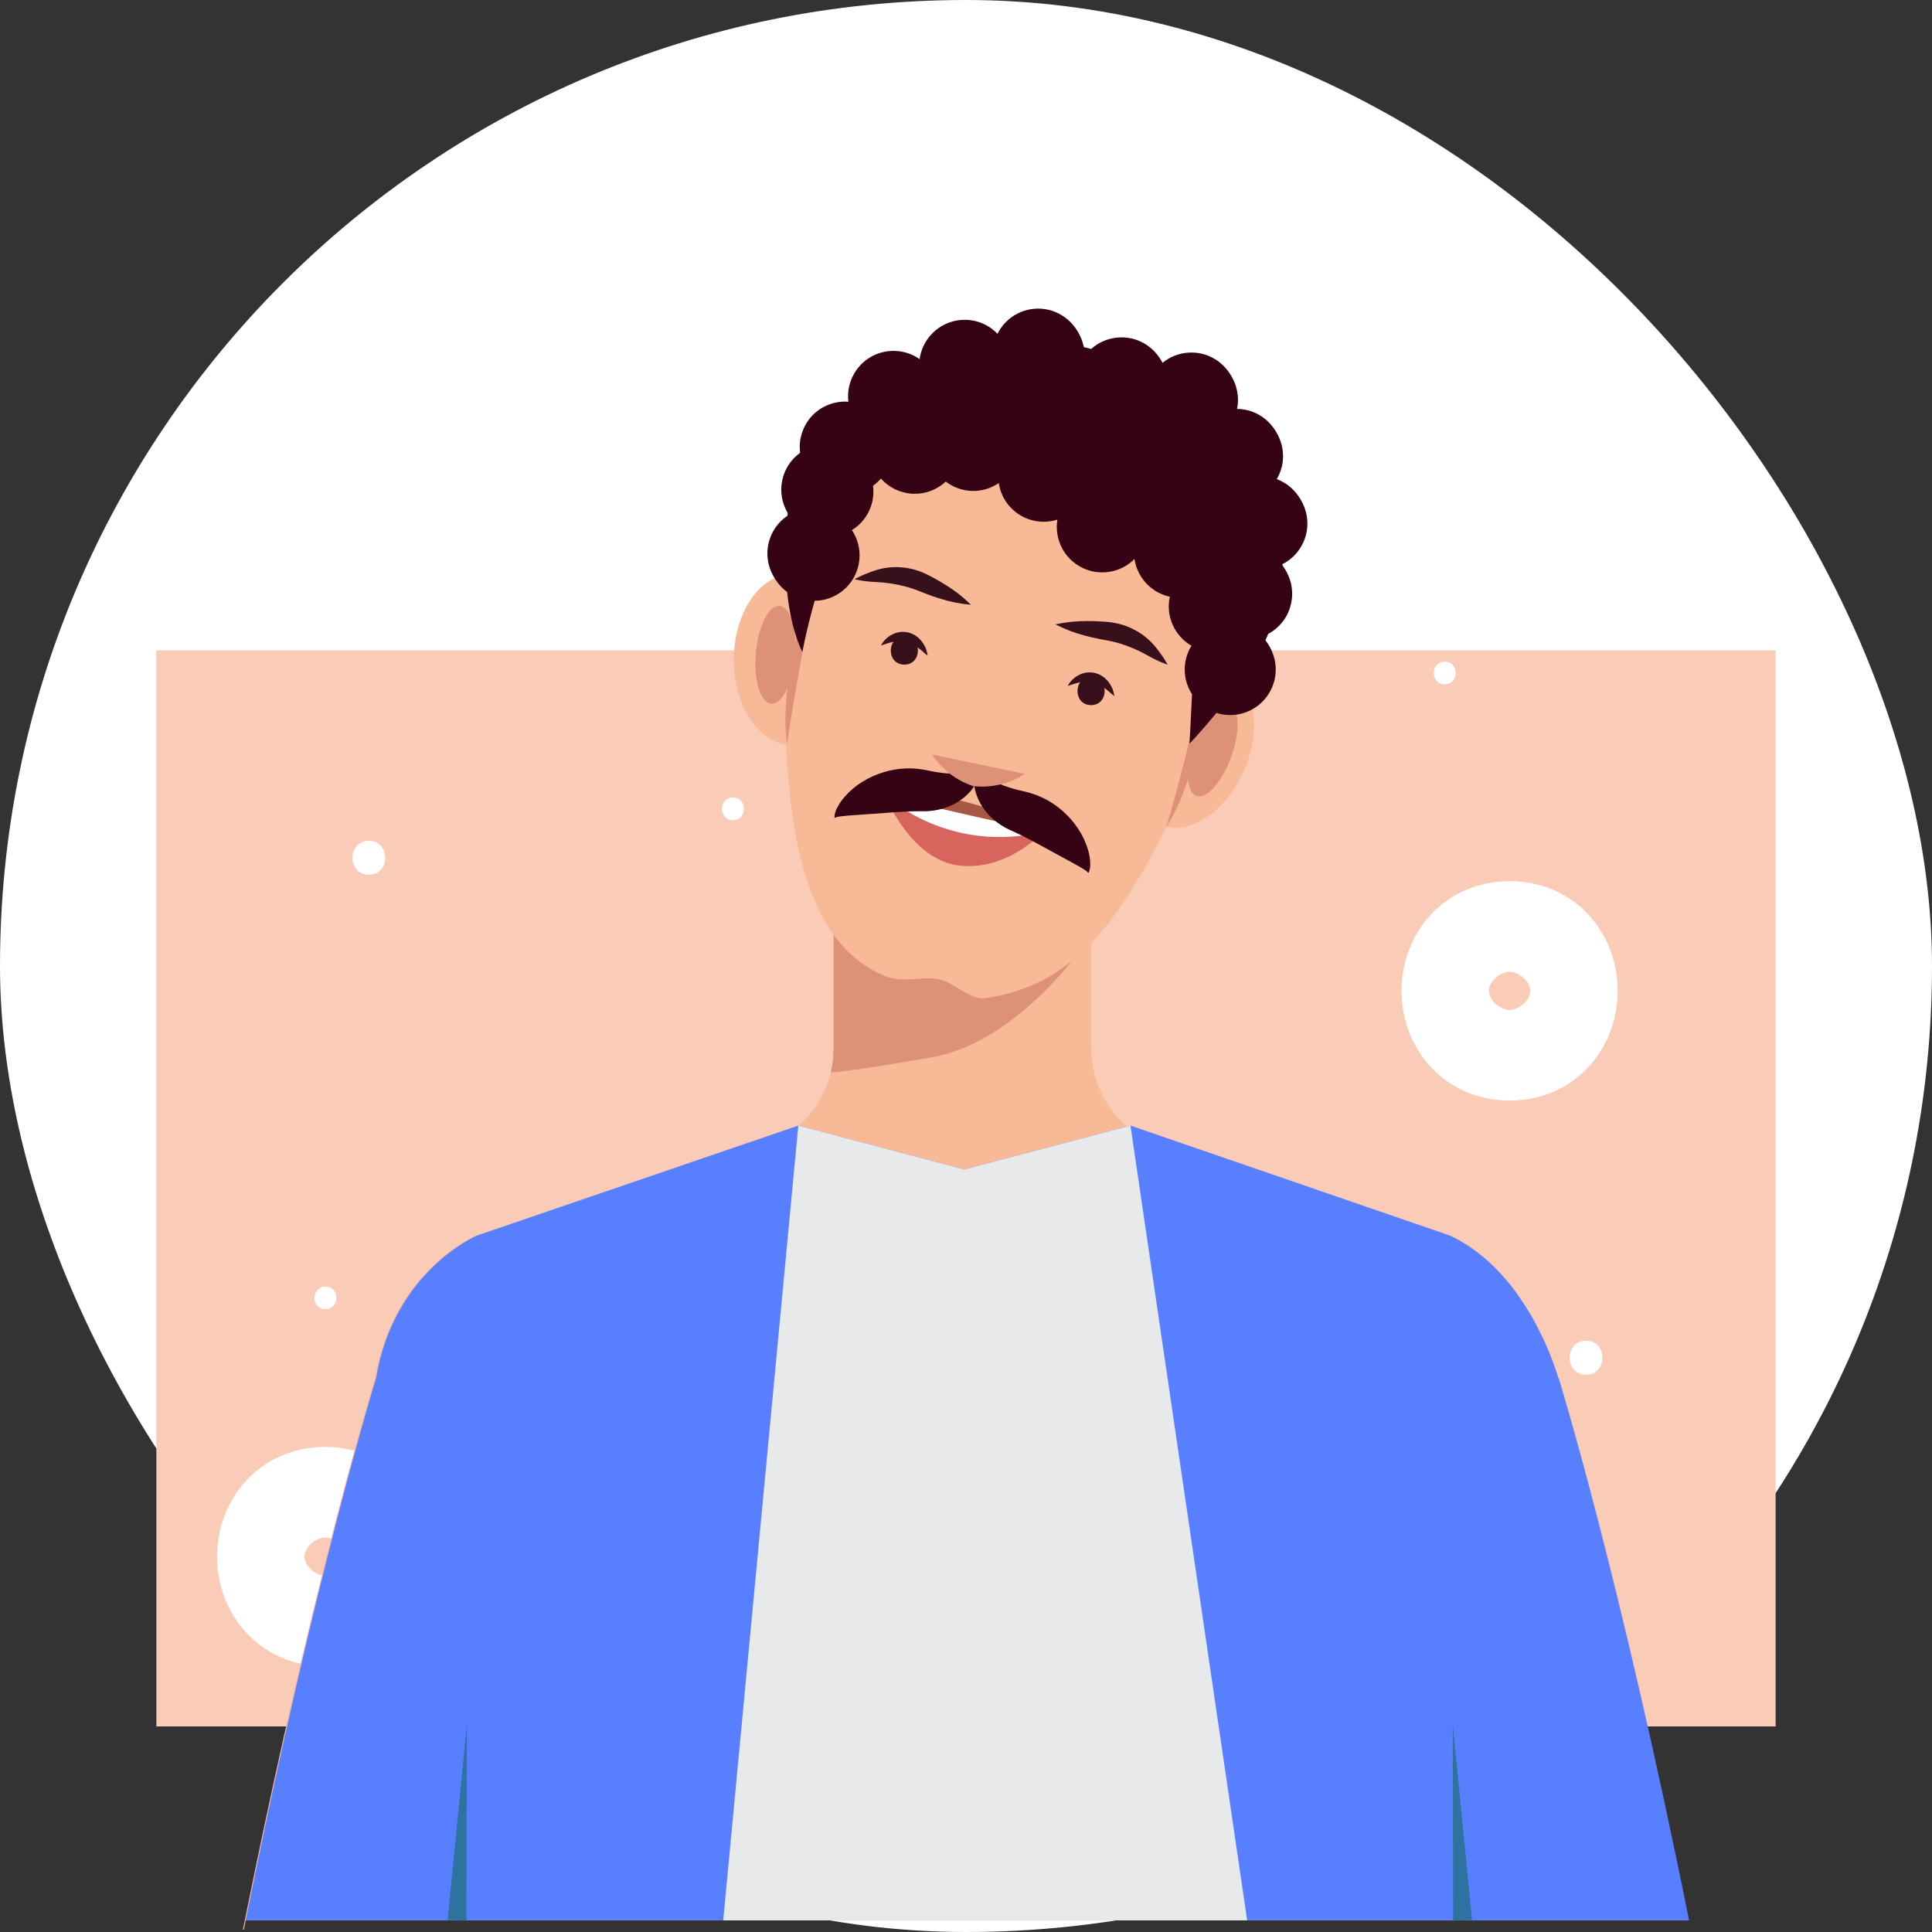 <svg width="30" height="30" viewBox="0 0 30 30" fill="none" xmlns="http://www.w3.org/2000/svg">
<rect x="0" y="0" width="30" height="30" fill="#333333" stroke="none"/>
<rect width="30" height="30" rx="15" fill="white"/>
<path d="M27.572 10.098H2.428V26.808H27.572V10.098Z" fill="#FACBB6"/>
<path d="M23.441 16.089C24.346 16.089 24.347 14.683 23.441 14.683C22.536 14.683 22.535 16.089 23.441 16.089Z" stroke="white" stroke-width="2" stroke-miterlimit="10"/>
<path d="M5.049 24.874C5.954 24.874 5.955 23.468 5.049 23.468C4.144 23.468 4.142 24.874 5.049 24.874Z" stroke="white" stroke-width="2" stroke-miterlimit="10"/>
<path d="M5.728 13.583C6.067 13.583 6.067 13.056 5.728 13.056C5.388 13.056 5.388 13.583 5.728 13.583Z" fill="white"/>
<path d="M11.381 12.736C11.607 12.736 11.607 12.384 11.381 12.384C11.155 12.384 11.154 12.736 11.381 12.736Z" fill="white"/>
<path d="M22.434 10.626C22.66 10.626 22.66 10.275 22.434 10.275C22.207 10.275 22.207 10.626 22.434 10.626Z" fill="white"/>
<path d="M5.053 20.329C5.279 20.329 5.279 19.978 5.053 19.978C4.826 19.978 4.826 20.329 5.053 20.329Z" fill="white"/>
<path d="M24.628 21.346C24.967 21.346 24.967 20.818 24.628 20.818C24.288 20.818 24.288 21.346 24.628 21.346Z" fill="white"/>
<path d="M26.212 29.819H3.816C3.807 29.866 3.797 29.913 3.788 29.959L3.787 29.963L3.772 29.962C3.781 29.914 3.791 29.866 3.801 29.819C4.198 27.843 4.577 26.181 4.898 24.869C5.021 24.364 5.135 23.911 5.24 23.511C5.598 22.134 5.824 21.403 5.824 21.403C6.103 19.728 7.394 19.187 7.394 19.187L7.475 19.162L11.821 17.809C12.033 17.743 12.228 17.634 12.395 17.488C12.398 17.485 12.401 17.483 12.404 17.48C12.651 17.262 12.825 16.972 12.902 16.651V16.649C12.906 16.629 12.911 16.609 12.914 16.589C12.918 16.573 12.921 16.557 12.923 16.54C12.927 16.516 12.931 16.493 12.934 16.468C12.935 16.449 12.937 16.431 12.939 16.413C12.941 16.387 12.943 16.362 12.943 16.337C12.944 16.319 12.944 16.301 12.944 16.282V14.143H16.944V16.282C16.945 16.512 16.994 16.739 17.09 16.948C17.185 17.157 17.325 17.343 17.499 17.493C17.52 17.511 17.541 17.529 17.564 17.546C17.715 17.663 17.886 17.752 18.068 17.809L22.495 19.187C23.739 19.763 24.183 21.403 24.183 21.403H24.189C24.189 21.403 25.133 24.454 26.212 29.819Z" fill="#F8B997"/>
<path d="M14.462 16.419C15.889 16.17 16.945 14.517 16.945 14.517C16.945 14.517 15.53 14.401 14.645 14.143H12.944V16.282C12.944 16.406 12.93 16.529 12.901 16.649L12.901 16.651C12.901 16.651 13.035 16.667 14.462 16.419Z" fill="#DD9176"/>
<path d="M19.014 10.377C18.932 10.341 18.843 10.324 18.753 10.327C18.904 8.168 17.987 6.325 16.48 5.998C14.969 5.67 13.366 6.975 12.611 9.012C12.517 8.955 12.409 8.923 12.299 8.92C11.813 8.912 11.408 9.491 11.395 10.213C11.383 10.911 11.741 11.486 12.203 11.533C12.29 13.27 12.613 14.661 13.709 15.12C14.004 15.244 14.316 15.123 14.56 15.175C14.802 15.228 15.049 15.499 15.267 15.47C16.588 15.295 17.319 14.358 18.091 12.814C18.52 12.902 19.038 12.534 19.301 11.929C19.589 11.266 19.461 10.571 19.014 10.377Z" fill="#F8B997"/>
<path d="M14.025 10.29C14.305 10.29 14.306 9.854 14.025 9.854C13.744 9.854 13.743 10.29 14.025 10.29Z" fill="#38101B"/>
<path d="M16.924 10.919C17.205 10.919 17.205 10.483 16.924 10.483C16.643 10.483 16.643 10.919 16.924 10.919Z" fill="#38101B"/>
<path d="M15.059 9.361C14.896 9.348 14.735 9.316 14.579 9.266C14.502 9.243 14.427 9.216 14.353 9.188L14.245 9.145C14.212 9.132 14.179 9.12 14.146 9.109C14.01 9.064 13.87 9.034 13.728 9.02C13.691 9.015 13.655 9.013 13.617 9.01C13.578 9.009 13.537 9.006 13.496 9.003C13.414 8.996 13.332 8.983 13.251 8.965C13.324 8.925 13.399 8.89 13.477 8.861C13.515 8.847 13.553 8.833 13.592 8.821C13.633 8.808 13.675 8.798 13.718 8.791C13.892 8.763 14.07 8.777 14.237 8.833C14.279 8.848 14.32 8.863 14.36 8.882C14.4 8.902 14.432 8.918 14.468 8.938C14.538 8.976 14.607 9.016 14.674 9.059C14.813 9.145 14.943 9.246 15.059 9.361Z" fill="#38101B"/>
<path d="M16.371 9.665C16.531 9.63 16.694 9.613 16.858 9.614C16.938 9.613 17.017 9.616 17.097 9.621C17.138 9.624 17.173 9.627 17.218 9.632C17.262 9.637 17.305 9.646 17.348 9.655C17.519 9.697 17.678 9.779 17.81 9.896C17.842 9.925 17.873 9.956 17.901 9.988C17.928 10.02 17.952 10.051 17.977 10.084C18.028 10.149 18.073 10.219 18.113 10.291C18.035 10.264 17.959 10.231 17.885 10.193C17.849 10.174 17.813 10.155 17.779 10.135C17.746 10.117 17.713 10.1 17.68 10.084C17.552 10.021 17.418 9.972 17.279 9.938C17.245 9.929 17.21 9.921 17.175 9.915L17.061 9.894C16.983 9.879 16.906 9.861 16.828 9.84C16.67 9.799 16.517 9.741 16.371 9.665V9.665Z" fill="#38101B"/>
<path d="M19.103 11.714C19.244 11.317 19.229 10.95 19.069 10.894C18.91 10.837 18.667 11.113 18.527 11.509C18.386 11.906 18.401 12.273 18.56 12.329C18.72 12.386 18.962 12.11 19.103 11.714Z" fill="#DD9176"/>
<path d="M12.327 10.164C12.364 9.745 12.257 9.394 12.089 9.379C11.92 9.365 11.755 9.693 11.718 10.112C11.682 10.531 11.789 10.882 11.957 10.897C12.125 10.911 12.291 10.584 12.327 10.164Z" fill="#DD9176"/>
<path d="M12.611 9.012C12.587 9.226 12.555 9.437 12.52 9.647L12.412 10.275C12.391 10.379 12.374 10.484 12.356 10.588L12.301 10.901C12.266 11.111 12.232 11.319 12.203 11.533C12.175 11.319 12.17 11.103 12.188 10.888C12.203 10.674 12.23 10.461 12.268 10.25C12.307 10.039 12.353 9.829 12.409 9.623C12.464 9.415 12.531 9.211 12.611 9.012V9.012Z" fill="#DD9176"/>
<path d="M18.767 10.348C18.757 10.562 18.734 10.776 18.697 10.987C18.663 11.199 18.618 11.408 18.566 11.616C18.513 11.824 18.449 12.029 18.374 12.23C18.302 12.433 18.207 12.628 18.093 12.811C18.156 12.605 18.211 12.4 18.266 12.196L18.346 11.888C18.373 11.785 18.401 11.683 18.425 11.58L18.587 10.963C18.642 10.758 18.7 10.552 18.767 10.348Z" fill="#DD9176"/>
<path d="M16.561 10.623C16.599 10.55 16.658 10.492 16.73 10.454C16.808 10.413 16.898 10.401 16.984 10.42C17.069 10.442 17.143 10.491 17.196 10.561C17.22 10.594 17.24 10.629 17.257 10.665C17.27 10.703 17.28 10.741 17.286 10.78C17.256 10.758 17.226 10.733 17.199 10.707C17.169 10.685 17.143 10.661 17.116 10.642C17.066 10.605 17.01 10.578 16.951 10.562C16.891 10.549 16.829 10.548 16.769 10.562C16.698 10.577 16.629 10.597 16.561 10.623V10.623Z" fill="#38101B"/>
<path d="M13.662 9.994C13.7 9.921 13.758 9.863 13.831 9.826C13.909 9.784 13.999 9.772 14.085 9.791C14.169 9.813 14.244 9.862 14.297 9.932C14.321 9.965 14.341 10 14.358 10.036C14.371 10.074 14.381 10.112 14.387 10.151C14.356 10.129 14.327 10.104 14.3 10.078C14.27 10.056 14.244 10.032 14.217 10.013C14.167 9.976 14.111 9.949 14.052 9.933C13.992 9.92 13.93 9.919 13.87 9.933C13.799 9.948 13.73 9.968 13.662 9.994Z" fill="#38101B"/>
<path d="M20.03 9.342C20.052 9.24 20.052 9.135 20.029 9.033C20.005 8.932 19.96 8.837 19.895 8.755C19.896 8.747 19.896 8.739 19.896 8.731C20.021 8.667 20.124 8.569 20.192 8.447C20.261 8.325 20.292 8.186 20.281 8.046C20.27 7.907 20.218 7.774 20.132 7.664C20.046 7.554 19.929 7.473 19.796 7.429C19.864 7.321 19.902 7.197 19.905 7.07C19.908 6.943 19.876 6.817 19.813 6.706C19.751 6.595 19.659 6.503 19.548 6.44C19.437 6.378 19.311 6.346 19.184 6.349C19.186 6.342 19.188 6.336 19.189 6.33C19.221 6.186 19.206 6.037 19.148 5.902C19.091 5.767 18.992 5.653 18.867 5.577C18.741 5.5 18.595 5.465 18.449 5.476C18.302 5.486 18.163 5.542 18.049 5.636C18.002 5.538 17.932 5.452 17.846 5.385C17.759 5.319 17.659 5.273 17.552 5.252C17.445 5.231 17.334 5.235 17.229 5.264C17.123 5.292 17.026 5.345 16.945 5.418C16.902 5.407 16.859 5.397 16.817 5.387C16.793 5.24 16.724 5.103 16.618 4.998C16.512 4.892 16.375 4.823 16.227 4.8C16.08 4.778 15.928 4.802 15.796 4.871C15.663 4.94 15.555 5.049 15.489 5.183C15.4 5.09 15.288 5.024 15.164 4.99C15.04 4.957 14.91 4.958 14.787 4.993C14.664 5.028 14.552 5.095 14.465 5.189C14.377 5.282 14.316 5.397 14.289 5.523C14.285 5.541 14.283 5.559 14.28 5.577C14.169 5.498 14.037 5.454 13.9 5.449C13.764 5.444 13.629 5.478 13.512 5.548C13.395 5.618 13.301 5.72 13.241 5.843C13.181 5.965 13.157 6.102 13.174 6.238C13.069 6.23 12.965 6.246 12.867 6.284C12.77 6.321 12.682 6.38 12.61 6.456C12.539 6.532 12.485 6.623 12.453 6.723C12.42 6.822 12.411 6.927 12.424 7.031C12.281 7.134 12.181 7.288 12.146 7.461C12.11 7.634 12.141 7.814 12.232 7.965C12.231 7.98 12.228 7.995 12.226 8.01C12.133 8.073 12.056 8.158 12.002 8.257C11.948 8.357 11.918 8.468 11.916 8.581C11.914 8.694 11.939 8.806 11.99 8.907C12.04 9.008 12.114 9.096 12.205 9.163C12.268 9.783 12.441 10.092 12.441 10.092C12.441 10.092 12.503 9.756 12.632 9.3C12.759 9.298 12.883 9.262 12.992 9.196C13.1 9.13 13.188 9.035 13.248 8.923C13.307 8.811 13.335 8.684 13.328 8.557C13.322 8.431 13.281 8.308 13.21 8.202C13.325 8.131 13.418 8.028 13.476 7.906C13.534 7.784 13.556 7.648 13.538 7.513C13.583 7.481 13.624 7.443 13.661 7.401C13.723 7.472 13.799 7.529 13.884 7.569C13.968 7.61 14.06 7.633 14.154 7.637C14.248 7.641 14.342 7.627 14.43 7.595C14.518 7.562 14.599 7.513 14.668 7.449C14.785 7.539 14.928 7.589 15.075 7.594C15.223 7.598 15.369 7.555 15.491 7.472C15.506 7.573 15.543 7.669 15.599 7.754C15.655 7.839 15.729 7.911 15.815 7.965C15.902 8.019 15.999 8.054 16.1 8.066C16.201 8.079 16.304 8.07 16.401 8.039C16.377 8.186 16.4 8.338 16.468 8.471C16.535 8.605 16.643 8.713 16.777 8.781C16.91 8.849 17.061 8.873 17.209 8.85C17.356 8.826 17.493 8.756 17.598 8.65C17.619 8.792 17.683 8.924 17.781 9.029C17.879 9.133 18.006 9.206 18.146 9.236C18.115 9.382 18.13 9.535 18.191 9.672C18.251 9.809 18.354 9.923 18.483 9.998C18.413 10.111 18.377 10.242 18.378 10.375C18.38 10.509 18.419 10.639 18.492 10.751C18.473 11.178 18.452 11.518 18.452 11.518C18.452 11.518 18.639 11.323 18.872 11.04C18.892 11.046 18.913 11.052 18.935 11.057C19.079 11.088 19.228 11.074 19.363 11.016C19.498 10.958 19.612 10.86 19.688 10.734C19.765 10.609 19.8 10.463 19.79 10.316C19.779 10.169 19.723 10.03 19.629 9.917C19.646 9.882 19.661 9.847 19.675 9.813C19.765 9.765 19.843 9.698 19.904 9.616C19.966 9.535 20.009 9.441 20.03 9.342Z" fill="#350313"/>
<path d="M13.725 12.323C13.725 12.323 15.815 12.631 16.182 12.884C16.182 12.884 15.128 13.3 14.923 13.213C14.718 13.126 13.725 12.323 13.725 12.323Z" fill="#FDFFFF"/>
<path d="M13.725 12.323C13.725 12.323 14.118 13.322 14.876 13.411C15.634 13.5 16.182 12.884 16.182 12.884C15.757 12.991 15.313 12.995 14.886 12.898C14.459 12.8 14.061 12.603 13.725 12.323V12.323Z" fill="#D7645D"/>
<path d="M13.725 12.323C13.725 12.323 14.63 12.107 16.182 12.884C16.182 12.884 15.09 12.654 13.725 12.323Z" fill="#A75844"/>
<path d="M15.199 11.928C15.194 11.991 15.177 12.052 15.149 12.108C15.121 12.165 15.086 12.218 15.044 12.265C14.957 12.362 14.849 12.438 14.729 12.488C14.61 12.537 14.481 12.565 14.351 12.567C14.319 12.568 14.287 12.568 14.255 12.568C14.234 12.569 14.215 12.569 14.195 12.569C14.156 12.567 14.115 12.572 14.075 12.571C13.912 12.579 13.737 12.591 13.55 12.606C13.456 12.612 13.36 12.62 13.259 12.627C13.232 12.628 13.208 12.631 13.182 12.633C13.155 12.634 13.131 12.637 13.104 12.639C13.076 12.641 13.052 12.645 13.023 12.648C13.01 12.65 12.997 12.652 12.983 12.656C12.968 12.659 12.955 12.665 12.942 12.671C12.939 12.655 12.939 12.639 12.942 12.622C12.945 12.607 12.95 12.591 12.954 12.574C12.966 12.544 12.979 12.515 12.995 12.488C13.025 12.434 13.061 12.384 13.102 12.338C13.18 12.249 13.272 12.173 13.373 12.11C13.576 11.983 13.81 11.912 14.05 11.902C14.113 11.9 14.175 11.903 14.238 11.91C14.269 11.914 14.301 11.918 14.331 11.923C14.35 11.926 14.369 11.93 14.389 11.934C14.466 11.952 14.544 11.965 14.622 11.973C14.816 11.996 15.011 11.981 15.199 11.928V11.928Z" fill="#350313"/>
<path d="M15.135 11.914C15.284 12.04 15.455 12.135 15.641 12.194C15.716 12.219 15.792 12.239 15.87 12.256C15.889 12.259 15.908 12.264 15.927 12.269C15.956 12.277 15.987 12.287 16.017 12.296C16.077 12.316 16.135 12.339 16.191 12.367C16.406 12.475 16.588 12.637 16.721 12.837C16.787 12.936 16.839 13.043 16.873 13.157C16.892 13.215 16.903 13.276 16.909 13.337C16.912 13.369 16.912 13.4 16.91 13.432C16.907 13.449 16.904 13.466 16.901 13.481C16.897 13.497 16.89 13.512 16.881 13.526C16.872 13.514 16.862 13.504 16.85 13.495C16.838 13.486 16.827 13.478 16.816 13.471C16.792 13.456 16.771 13.443 16.747 13.43C16.723 13.417 16.702 13.403 16.678 13.391C16.655 13.379 16.634 13.366 16.611 13.355C16.522 13.306 16.438 13.259 16.354 13.215C16.19 13.123 16.037 13.04 15.891 12.965C15.854 12.949 15.819 12.927 15.783 12.913C15.765 12.905 15.748 12.897 15.729 12.887C15.699 12.874 15.67 12.861 15.641 12.847C15.524 12.791 15.419 12.713 15.33 12.618C15.242 12.523 15.175 12.409 15.136 12.286C15.117 12.225 15.107 12.162 15.106 12.099C15.103 12.036 15.113 11.973 15.135 11.914Z" fill="#350313"/>
<path d="M15.896 11.987C15.659 12.142 15.377 12.209 15.096 12.177C15.105 12.18 15.113 12.183 15.121 12.185L15.07 12.174C15.079 12.175 15.088 12.177 15.096 12.177C14.832 12.091 14.606 11.918 14.455 11.685L15.896 11.987Z" fill="#DD9176"/>
<path d="M26.228 29.819H3.816C4.213 27.843 4.592 26.182 4.912 24.87C5.035 24.366 5.15 23.914 5.253 23.515C5.612 22.135 5.839 21.401 5.839 21.401C6.119 19.725 7.41 19.184 7.41 19.184L7.475 19.162L12.396 17.478L12.404 17.48L14.973 18.159L17.499 17.493L17.554 17.478L22.51 19.184C23.755 19.76 24.198 21.401 24.198 21.401H24.204C24.204 21.401 25.149 24.452 26.228 29.819Z" fill="#577FFF"/>
<path d="M19.366 29.819H11.23L12.395 17.488L12.396 17.478L12.404 17.48L14.973 18.159L17.499 17.493L17.554 17.478L17.564 17.546L19.366 29.819Z" fill="#E8E9EA"/>
<path d="M6.951 29.811L7.25 26.773L7.241 29.826L6.951 29.811Z" fill="#2E72A0"/>
<path d="M22.558 26.773L22.858 29.811L22.565 29.826L22.558 26.773Z" fill="#2E72A0"/>
<path d="M19.032 10.407C18.95 10.371 18.861 10.354 18.771 10.356C18.922 8.197 18.005 6.354 16.498 6.028C14.987 5.7 13.384 7.005 12.629 9.042C12.535 8.985 12.428 8.953 12.317 8.95C11.831 8.941 11.426 9.52 11.413 10.243C11.401 10.941 11.759 11.515 12.221 11.562C12.308 13.299 12.631 14.69 13.727 15.15C14.022 15.274 14.334 15.152 14.578 15.205C14.82 15.258 15.067 15.529 15.285 15.5C16.606 15.325 17.337 14.388 18.11 12.844C18.538 12.931 19.056 12.563 19.319 11.958C19.607 11.295 19.479 10.601 19.032 10.407Z" fill="#F8B997"/>
<path d="M14.043 10.32C14.323 10.32 14.324 9.884 14.043 9.884C13.762 9.884 13.762 10.32 14.043 10.32Z" fill="#38101B"/>
<path d="M16.942 10.949C17.223 10.949 17.223 10.513 16.942 10.513C16.661 10.513 16.661 10.949 16.942 10.949Z" fill="#38101B"/>
<path d="M15.077 9.391C14.914 9.377 14.753 9.345 14.597 9.295C14.521 9.272 14.445 9.246 14.371 9.217L14.263 9.175C14.23 9.161 14.197 9.149 14.164 9.138C14.028 9.094 13.888 9.064 13.746 9.049C13.709 9.045 13.673 9.043 13.635 9.04C13.596 9.038 13.555 9.036 13.514 9.032C13.432 9.026 13.35 9.013 13.269 8.994C13.342 8.954 13.417 8.92 13.495 8.891C13.533 8.876 13.571 8.863 13.61 8.851C13.651 8.838 13.693 8.828 13.736 8.821C13.91 8.792 14.088 8.806 14.255 8.862C14.297 8.877 14.338 8.893 14.378 8.912C14.419 8.932 14.45 8.948 14.486 8.967C14.556 9.005 14.625 9.045 14.693 9.088C14.832 9.174 14.961 9.276 15.077 9.391V9.391Z" fill="#38101B"/>
<path d="M16.389 9.695C16.549 9.66 16.712 9.643 16.876 9.644C16.956 9.643 17.035 9.646 17.115 9.651C17.156 9.653 17.191 9.657 17.236 9.661C17.28 9.667 17.323 9.675 17.366 9.685C17.538 9.726 17.696 9.809 17.828 9.926C17.86 9.954 17.891 9.985 17.919 10.018C17.946 10.049 17.97 10.081 17.995 10.113C18.046 10.179 18.091 10.248 18.131 10.321C18.053 10.294 17.977 10.261 17.903 10.223C17.867 10.204 17.831 10.184 17.797 10.165C17.764 10.147 17.731 10.13 17.698 10.114C17.57 10.051 17.436 10.002 17.297 9.967C17.263 9.959 17.228 9.951 17.194 9.945L17.079 9.924C17.001 9.908 16.924 9.891 16.846 9.87C16.688 9.829 16.535 9.77 16.389 9.695Z" fill="#38101B"/>
<path d="M19.121 11.744C19.261 11.347 19.246 10.98 19.087 10.924C18.928 10.867 18.685 11.143 18.545 11.539C18.404 11.936 18.419 12.303 18.578 12.359C18.737 12.416 18.98 12.14 19.121 11.744Z" fill="#DD9176"/>
<path d="M12.345 10.194C12.382 9.775 12.275 9.423 12.107 9.409C11.938 9.394 11.773 9.722 11.736 10.141C11.7 10.56 11.807 10.912 11.975 10.926C12.143 10.941 12.309 10.613 12.345 10.194Z" fill="#DD9176"/>
<path d="M12.629 9.042C12.605 9.256 12.573 9.466 12.538 9.676L12.43 10.305C12.409 10.409 12.392 10.513 12.374 10.618L12.319 10.931C12.284 11.14 12.25 11.349 12.221 11.562C12.193 11.348 12.188 11.132 12.206 10.918C12.222 10.704 12.248 10.49 12.287 10.279C12.325 10.068 12.371 9.859 12.427 9.652C12.482 9.445 12.549 9.241 12.629 9.042V9.042Z" fill="#DD9176"/>
<path d="M18.785 10.377C18.775 10.592 18.752 10.805 18.715 11.017C18.681 11.228 18.636 11.438 18.584 11.646C18.531 11.854 18.467 12.059 18.392 12.26C18.32 12.463 18.226 12.657 18.112 12.84C18.174 12.634 18.229 12.43 18.284 12.225L18.364 11.918C18.391 11.815 18.419 11.713 18.443 11.609L18.605 10.993C18.66 10.787 18.718 10.582 18.785 10.377Z" fill="#DD9176"/>
<path d="M16.58 10.652C16.617 10.58 16.676 10.521 16.748 10.484C16.826 10.442 16.916 10.43 17.002 10.45C17.087 10.471 17.162 10.521 17.214 10.591C17.238 10.623 17.258 10.658 17.275 10.695C17.288 10.732 17.298 10.771 17.304 10.809C17.274 10.787 17.244 10.762 17.217 10.736C17.187 10.714 17.161 10.691 17.134 10.672C17.084 10.635 17.029 10.608 16.969 10.591C16.909 10.578 16.847 10.578 16.787 10.591C16.717 10.606 16.647 10.627 16.58 10.652V10.652Z" fill="#38101B"/>
<path d="M13.68 10.023C13.718 9.951 13.777 9.892 13.849 9.855C13.927 9.813 14.017 9.801 14.103 9.821C14.188 9.842 14.262 9.892 14.315 9.962C14.339 9.994 14.359 10.029 14.376 10.066C14.389 10.103 14.399 10.142 14.405 10.181C14.374 10.158 14.345 10.133 14.318 10.107C14.288 10.086 14.262 10.062 14.235 10.043C14.185 10.006 14.129 9.979 14.07 9.963C14.01 9.949 13.948 9.949 13.888 9.962C13.817 9.977 13.748 9.998 13.68 10.023V10.023Z" fill="#38101B"/>
<path d="M20.048 9.371C20.07 9.27 20.07 9.164 20.047 9.063C20.023 8.962 19.978 8.867 19.913 8.785C19.914 8.777 19.914 8.768 19.914 8.76C20.039 8.697 20.142 8.598 20.21 8.476C20.279 8.355 20.31 8.215 20.299 8.076C20.288 7.937 20.237 7.804 20.15 7.694C20.064 7.584 19.947 7.502 19.814 7.459C19.882 7.351 19.92 7.227 19.923 7.099C19.926 6.972 19.894 6.846 19.831 6.735C19.769 6.625 19.677 6.533 19.566 6.47C19.455 6.407 19.33 6.375 19.202 6.378C19.204 6.372 19.206 6.366 19.207 6.359C19.239 6.216 19.224 6.066 19.166 5.931C19.109 5.796 19.01 5.683 18.885 5.606C18.759 5.53 18.613 5.495 18.467 5.505C18.32 5.516 18.181 5.572 18.067 5.665C18.02 5.567 17.95 5.481 17.864 5.415C17.777 5.348 17.677 5.302 17.57 5.281C17.462 5.26 17.352 5.264 17.247 5.293C17.142 5.322 17.044 5.375 16.963 5.448C16.92 5.437 16.877 5.427 16.835 5.417C16.811 5.269 16.742 5.133 16.636 5.027C16.53 4.922 16.393 4.853 16.245 4.83C16.098 4.807 15.947 4.832 15.814 4.901C15.681 4.969 15.573 5.078 15.507 5.212C15.418 5.12 15.306 5.053 15.182 5.02C15.058 4.987 14.928 4.987 14.805 5.022C14.682 5.057 14.57 5.125 14.483 5.218C14.395 5.312 14.334 5.427 14.307 5.552C14.303 5.57 14.301 5.588 14.298 5.606C14.187 5.528 14.055 5.483 13.918 5.478C13.782 5.473 13.647 5.508 13.53 5.578C13.413 5.648 13.319 5.75 13.259 5.872C13.199 5.995 13.175 6.132 13.192 6.267C13.087 6.26 12.983 6.275 12.885 6.313C12.788 6.351 12.7 6.41 12.629 6.486C12.557 6.562 12.503 6.653 12.47 6.752C12.438 6.852 12.429 6.957 12.442 7.06C12.299 7.164 12.199 7.317 12.164 7.49C12.128 7.663 12.159 7.844 12.251 7.995C12.249 8.01 12.246 8.025 12.245 8.039C12.151 8.102 12.074 8.187 12.02 8.287C11.966 8.386 11.937 8.497 11.934 8.61C11.932 8.723 11.957 8.835 12.008 8.937C12.058 9.038 12.132 9.126 12.223 9.193C12.286 9.813 12.459 10.122 12.459 10.122C12.459 10.122 12.521 9.786 12.65 9.329C12.777 9.328 12.901 9.292 13.01 9.226C13.118 9.159 13.207 9.065 13.266 8.953C13.325 8.84 13.353 8.714 13.346 8.587C13.34 8.46 13.299 8.337 13.228 8.232C13.344 8.161 13.436 8.058 13.494 7.936C13.552 7.814 13.574 7.677 13.556 7.543C13.601 7.511 13.642 7.473 13.679 7.431C13.741 7.501 13.817 7.558 13.902 7.599C13.986 7.639 14.079 7.662 14.172 7.667C14.266 7.671 14.36 7.657 14.448 7.624C14.536 7.592 14.617 7.542 14.686 7.478C14.803 7.568 14.946 7.619 15.094 7.623C15.241 7.627 15.387 7.585 15.509 7.501C15.524 7.602 15.561 7.699 15.617 7.784C15.673 7.869 15.747 7.941 15.833 7.995C15.92 8.049 16.017 8.083 16.118 8.096C16.22 8.109 16.322 8.099 16.419 8.068C16.395 8.216 16.419 8.367 16.486 8.501C16.553 8.634 16.662 8.743 16.795 8.811C16.928 8.879 17.079 8.903 17.227 8.879C17.375 8.856 17.511 8.786 17.616 8.68C17.637 8.821 17.701 8.953 17.799 9.058C17.897 9.163 18.024 9.235 18.165 9.266C18.133 9.412 18.148 9.564 18.209 9.701C18.269 9.838 18.372 9.952 18.501 10.027C18.431 10.14 18.395 10.271 18.396 10.405C18.398 10.538 18.437 10.668 18.51 10.78C18.491 11.208 18.47 11.548 18.47 11.548C18.47 11.548 18.657 11.353 18.89 11.069C18.91 11.076 18.932 11.082 18.953 11.087C19.097 11.118 19.247 11.104 19.381 11.046C19.517 10.988 19.63 10.889 19.706 10.764C19.783 10.638 19.818 10.492 19.808 10.346C19.797 10.199 19.741 10.059 19.647 9.946C19.664 9.911 19.679 9.877 19.693 9.843C19.783 9.794 19.861 9.727 19.923 9.646C19.984 9.565 20.027 9.471 20.048 9.371V9.371Z" fill="#350313"/>
<path d="M13.743 12.352C13.743 12.352 15.833 12.661 16.2 12.913C16.2 12.913 15.146 13.33 14.941 13.242C14.736 13.155 13.743 12.352 13.743 12.352Z" fill="#FDFFFF"/>
<path d="M13.743 12.352C13.743 12.352 14.136 13.351 14.894 13.44C15.652 13.529 16.2 12.913 16.2 12.913C15.775 13.02 15.331 13.025 14.904 12.928C14.477 12.83 14.079 12.633 13.743 12.352V12.352Z" fill="#D7645D"/>
<path d="M13.743 12.352C13.743 12.352 14.648 12.136 16.2 12.913C16.2 12.913 15.108 12.683 13.743 12.352Z" fill="#A75844"/>
<path d="M15.217 11.958C15.212 12.021 15.195 12.082 15.167 12.138C15.139 12.195 15.104 12.248 15.062 12.295C14.975 12.391 14.867 12.467 14.748 12.517C14.627 12.567 14.499 12.594 14.369 12.597C14.337 12.598 14.305 12.598 14.273 12.597C14.252 12.598 14.233 12.598 14.213 12.598C14.175 12.596 14.133 12.601 14.093 12.601C13.93 12.609 13.755 12.621 13.568 12.636C13.474 12.641 13.378 12.65 13.277 12.657C13.251 12.658 13.226 12.66 13.2 12.662C13.173 12.663 13.149 12.667 13.122 12.669C13.094 12.671 13.07 12.674 13.041 12.678C13.028 12.68 13.015 12.682 13.001 12.685C12.986 12.689 12.973 12.694 12.96 12.701C12.957 12.685 12.957 12.668 12.96 12.652C12.964 12.637 12.968 12.62 12.973 12.603C12.984 12.574 12.997 12.545 13.013 12.517C13.043 12.464 13.079 12.414 13.12 12.368C13.198 12.279 13.29 12.202 13.39 12.14C13.595 12.013 13.828 11.941 14.068 11.932C14.131 11.93 14.193 11.932 14.256 11.939C14.287 11.944 14.319 11.947 14.349 11.952C14.368 11.956 14.387 11.959 14.407 11.964C14.484 11.981 14.562 11.994 14.64 12.003C14.834 12.026 15.03 12.01 15.217 11.958V11.958Z" fill="#350313"/>
<path d="M15.153 11.944C15.302 12.069 15.473 12.165 15.659 12.224C15.734 12.249 15.81 12.269 15.888 12.285C15.907 12.289 15.926 12.294 15.945 12.299C15.974 12.306 16.005 12.316 16.035 12.326C16.095 12.345 16.153 12.369 16.209 12.396C16.424 12.504 16.607 12.666 16.74 12.867C16.805 12.965 16.857 13.073 16.892 13.186C16.91 13.245 16.922 13.305 16.927 13.367C16.93 13.398 16.93 13.43 16.928 13.462C16.925 13.479 16.922 13.495 16.919 13.511C16.915 13.527 16.908 13.542 16.899 13.556C16.89 13.544 16.88 13.534 16.868 13.524C16.857 13.515 16.845 13.508 16.834 13.501C16.81 13.486 16.789 13.473 16.765 13.459C16.741 13.446 16.72 13.433 16.696 13.421C16.674 13.408 16.652 13.396 16.629 13.384C16.54 13.336 16.456 13.288 16.372 13.244C16.208 13.153 16.055 13.07 15.909 12.995C15.873 12.979 15.837 12.957 15.801 12.943C15.783 12.934 15.766 12.927 15.747 12.917C15.717 12.904 15.688 12.891 15.659 12.877C15.542 12.82 15.437 12.743 15.348 12.648C15.26 12.552 15.193 12.439 15.154 12.315C15.135 12.255 15.125 12.192 15.124 12.129C15.121 12.066 15.131 12.003 15.153 11.944V11.944Z" fill="#350313"/>
<path d="M15.914 12.017C15.678 12.171 15.395 12.238 15.114 12.207C15.123 12.21 15.131 12.212 15.139 12.215L15.088 12.204C15.097 12.205 15.106 12.206 15.114 12.207C14.85 12.121 14.624 11.947 14.473 11.715L15.914 12.017Z" fill="#DD9176"/>
</svg>
